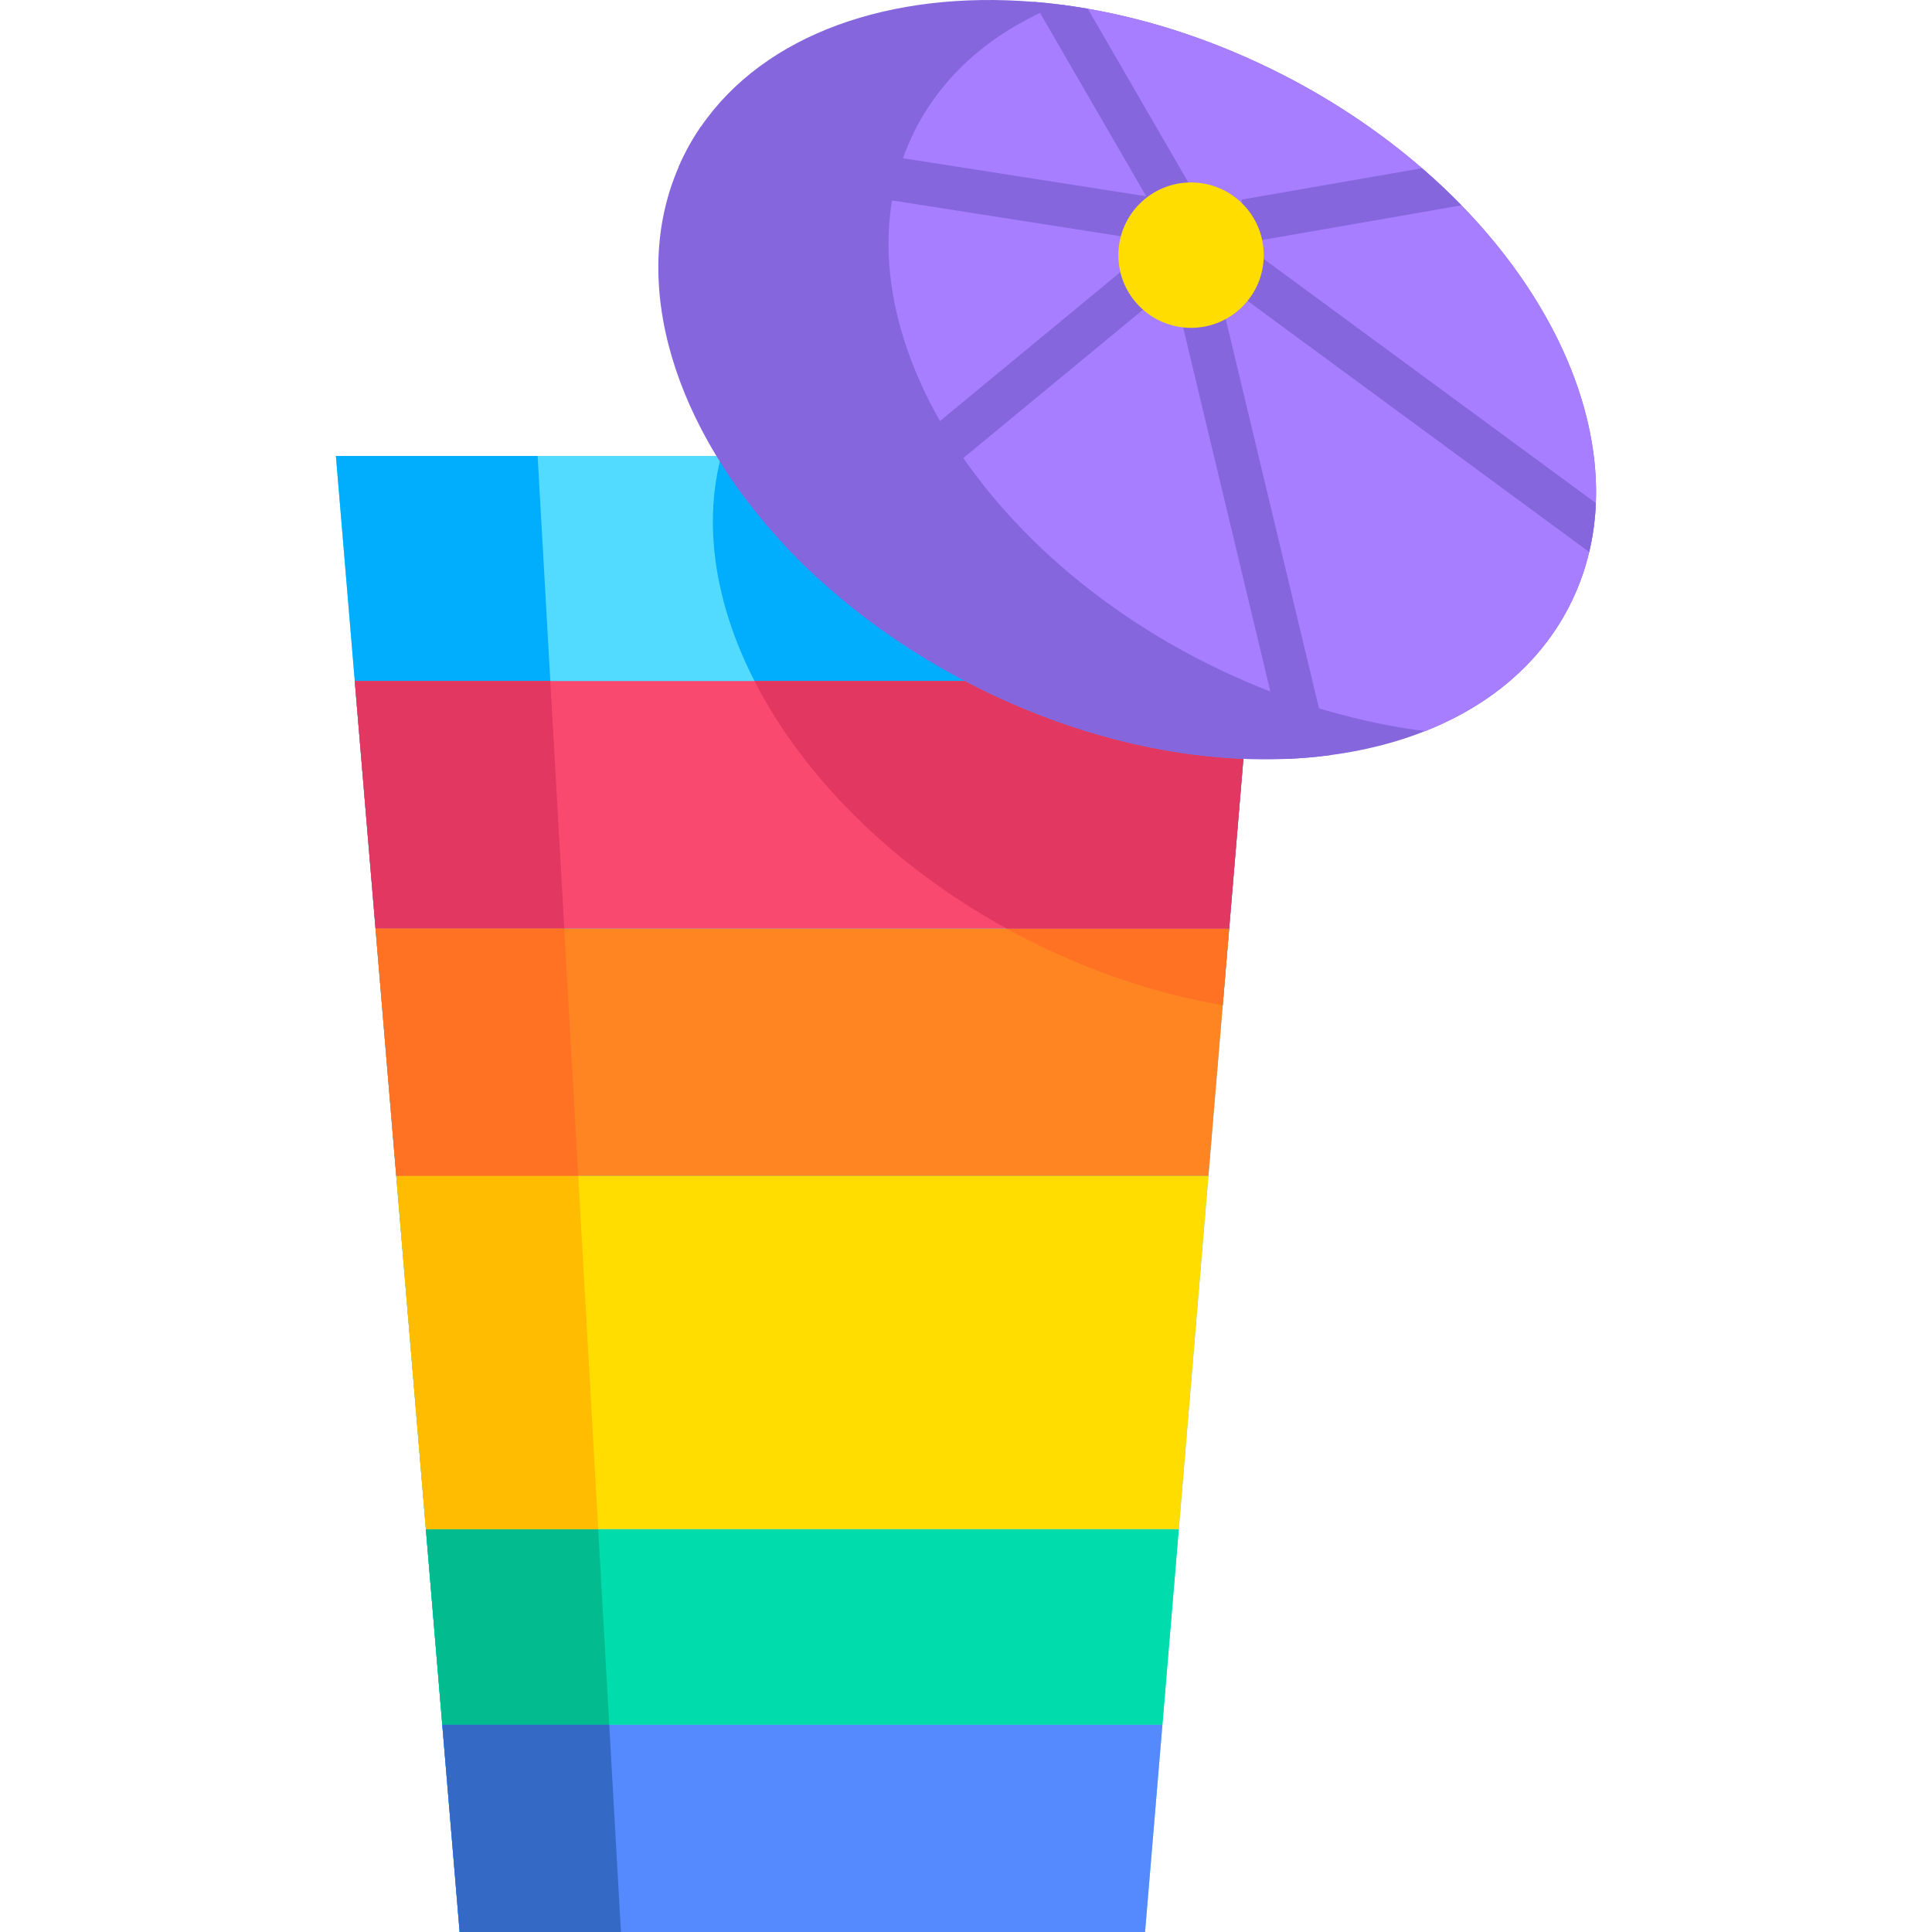 <?xml version="1.0" encoding="iso-8859-1"?>
<!-- Generator: Adobe Illustrator 19.0.0, SVG Export Plug-In . SVG Version: 6.00 Build 0)  -->
<svg version="1.1" id="Layer_1" xmlns="http://www.w3.org/2000/svg" xmlns:xlink="http://www.w3.org/1999/xlink" x="0px" y="0px"
	 viewBox="0 0 512 512" style="enable-background:new 0 0 512 512;" xml:space="preserve">
<polygon style="fill:#52DBFF;" points="329.508,201.108 324.039,266.405 303.447,512 121.812,512 89.02,120.828 189.849,120.828 
	190.963,121.469 "/>
<g>
	<polygon style="fill:#00AEFD;" points="89.02,120.828 121.812,512 164.564,512 142.474,120.828 	"/>
	<path style="fill:#00AEFD;" d="M329.508,201.108l-5.469,65.297c-17.177-2.932-34.955-8.776-52.271-17.659
		c-58.383-29.956-91.679-84.219-80.806-127.277L329.508,201.108z"/>
</g>
<polygon style="fill:#558AFF;" points="308.05,457.063 303.447,512 121.812,512 117.21,457.063 "/>
<polygon style="fill:#00DCAB;" points="312.395,405.241 308.05,457.063 117.21,457.063 112.865,405.241 "/>
<polygon style="fill:#FF8522;" points="325.741,246.06 324.039,266.405 320.24,311.646 105.019,311.646 99.519,246.06 "/>
<polygon style="fill:#FFDD00;" points="320.24,311.646 312.395,405.241 112.865,405.241 105.019,311.646 "/>
<path style="fill:#FF7224;" d="M325.741,246.06l-1.702,20.345c-17.177-2.932-34.955-8.776-52.271-17.659
	c-1.702-0.878-3.382-1.766-5.041-2.686H325.741z"/>
<path style="fill:#FA496E;" d="M329.508,201.108l-3.767,44.951H99.519l-5.501-65.575h161.707c0.525,0.289,1.06,0.557,1.595,0.835
	C281.454,193.691,306.456,200.177,329.508,201.108z"/>
<polygon style="fill:#E23760;" points="149.543,246.06 99.519,246.06 94.018,180.485 145.84,180.485 "/>
<polygon style="fill:#FF7224;" points="153.246,311.646 105.019,311.646 99.519,246.06 149.543,246.06 "/>
<polygon style="fill:#02BC90;" points="161.455,457.063 117.21,457.063 112.865,405.241 158.533,405.241 "/>
<polygon style="fill:#FFBC00;" points="158.533,405.241 112.865,405.241 105.019,311.646 153.246,311.646 "/>
<polygon style="fill:#3469C6;" points="164.559,512 121.812,512 117.21,457.063 161.455,457.063 "/>
<path style="fill:#E23760;" d="M329.508,201.108l-3.767,44.951h-59.014c-30.748-16.932-54.006-40.659-66.763-65.575h55.761
	c0.525,0.289,1.06,0.557,1.595,0.835C281.454,193.691,306.456,200.177,329.508,201.108z"/>
<path style="fill:#8666DD;" d="M422.917,133.325c-0.178,4.399-0.763,8.735-1.766,12.957c-1.17,4.963-2.936,9.791-5.308,14.42
	c-7.816,15.245-21.274,26.363-38.181,33.05c-7.722,3.062-16.175,5.193-25.151,6.374c-3.772,0.502-7.638,0.836-11.578,0.993
	c-26.06,1.066-55.443-5.35-83.613-19.801c-15.391-7.899-29.038-17.481-40.584-28.098c-2.884-2.644-5.632-5.36-8.244-8.119
	c-29.78-31.504-41.995-70.071-28.651-100.833c0.533-1.254,1.128-2.497,1.755-3.73c1.243-2.435,2.644-4.765,4.159-6.98
	C202.661,8.96,236.056-2.586,273.923,0.486c2.278,0.178,4.566,0.418,6.875,0.711c2.476,0.313,4.963,0.679,7.471,1.118
	c17.053,2.968,34.67,8.788,51.859,17.596c13.699,7.032,26.029,15.402,36.718,24.67c3.678,3.177,7.168,6.458,10.46,9.833
	C410.858,78.624,423.972,107.234,422.917,133.325z"/>
<path style="fill:#A67EFF;" d="M415.847,160.706c-7.823,15.241-21.276,26.361-38.187,33.049c-19.34-2.44-39.632-8.615-59.336-18.718
	c-64.687-33.178-98.593-96.217-75.721-140.783C250.426,19.002,263.89,7.892,280.8,1.192c19.34,2.44,39.622,8.615,59.325,18.718
	C404.802,53.101,438.708,116.129,415.847,160.706z"/>
<g>
	<path style="fill:#8666DD;" d="M422.917,133.325c-0.178,4.399-0.763,8.735-1.766,12.957l-93.833-68.964l6.802-9.268
		L422.917,133.325z"/>
	<path style="fill:#8666DD;" d="M352.511,200.126c-3.772,0.502-7.638,0.836-11.578,0.993L312.648,83.034l11.181-2.675
		L352.511,200.126z"/>
	<path style="fill:#8666DD;" d="M307.12,78.593l-90.384,74.627c-2.884-2.644-5.632-5.36-8.244-8.119l91.304-75.369L307.12,78.593z"
		/>
	<path style="fill:#8666DD;" d="M304.602,52.157l-0.167,1.034l-1.609,10.324L179.84,44.268c0.533-1.254,1.128-2.497,1.755-3.73
		c1.243-2.435,2.644-4.765,4.159-6.98l118.012,18.463L304.602,52.157z"/>
	<path style="fill:#8666DD;" d="M315.657,49.618l-9.948,5.768l-1.275-2.194v-0.01l-0.669-1.16L273.923,0.486
		c2.278,0.178,4.566,0.418,6.875,0.711c2.476,0.313,4.963,0.679,7.471,1.118L315.657,49.618z"/>
	<path style="fill:#8666DD;" d="M387.306,54.414l-56.331,9.801l-1.964-11.316l47.836-8.317
		C380.525,47.758,384.015,51.039,387.306,54.414z"/>
</g>
<circle style="fill:#FFDD00;" cx="315.645" cy="67.617" r="19.264"/>
<g>
</g>
<g>
</g>
<g>
</g>
<g>
</g>
<g>
</g>
<g>
</g>
<g>
</g>
<g>
</g>
<g>
</g>
<g>
</g>
<g>
</g>
<g>
</g>
<g>
</g>
<g>
</g>
<g>
</g>
</svg>
